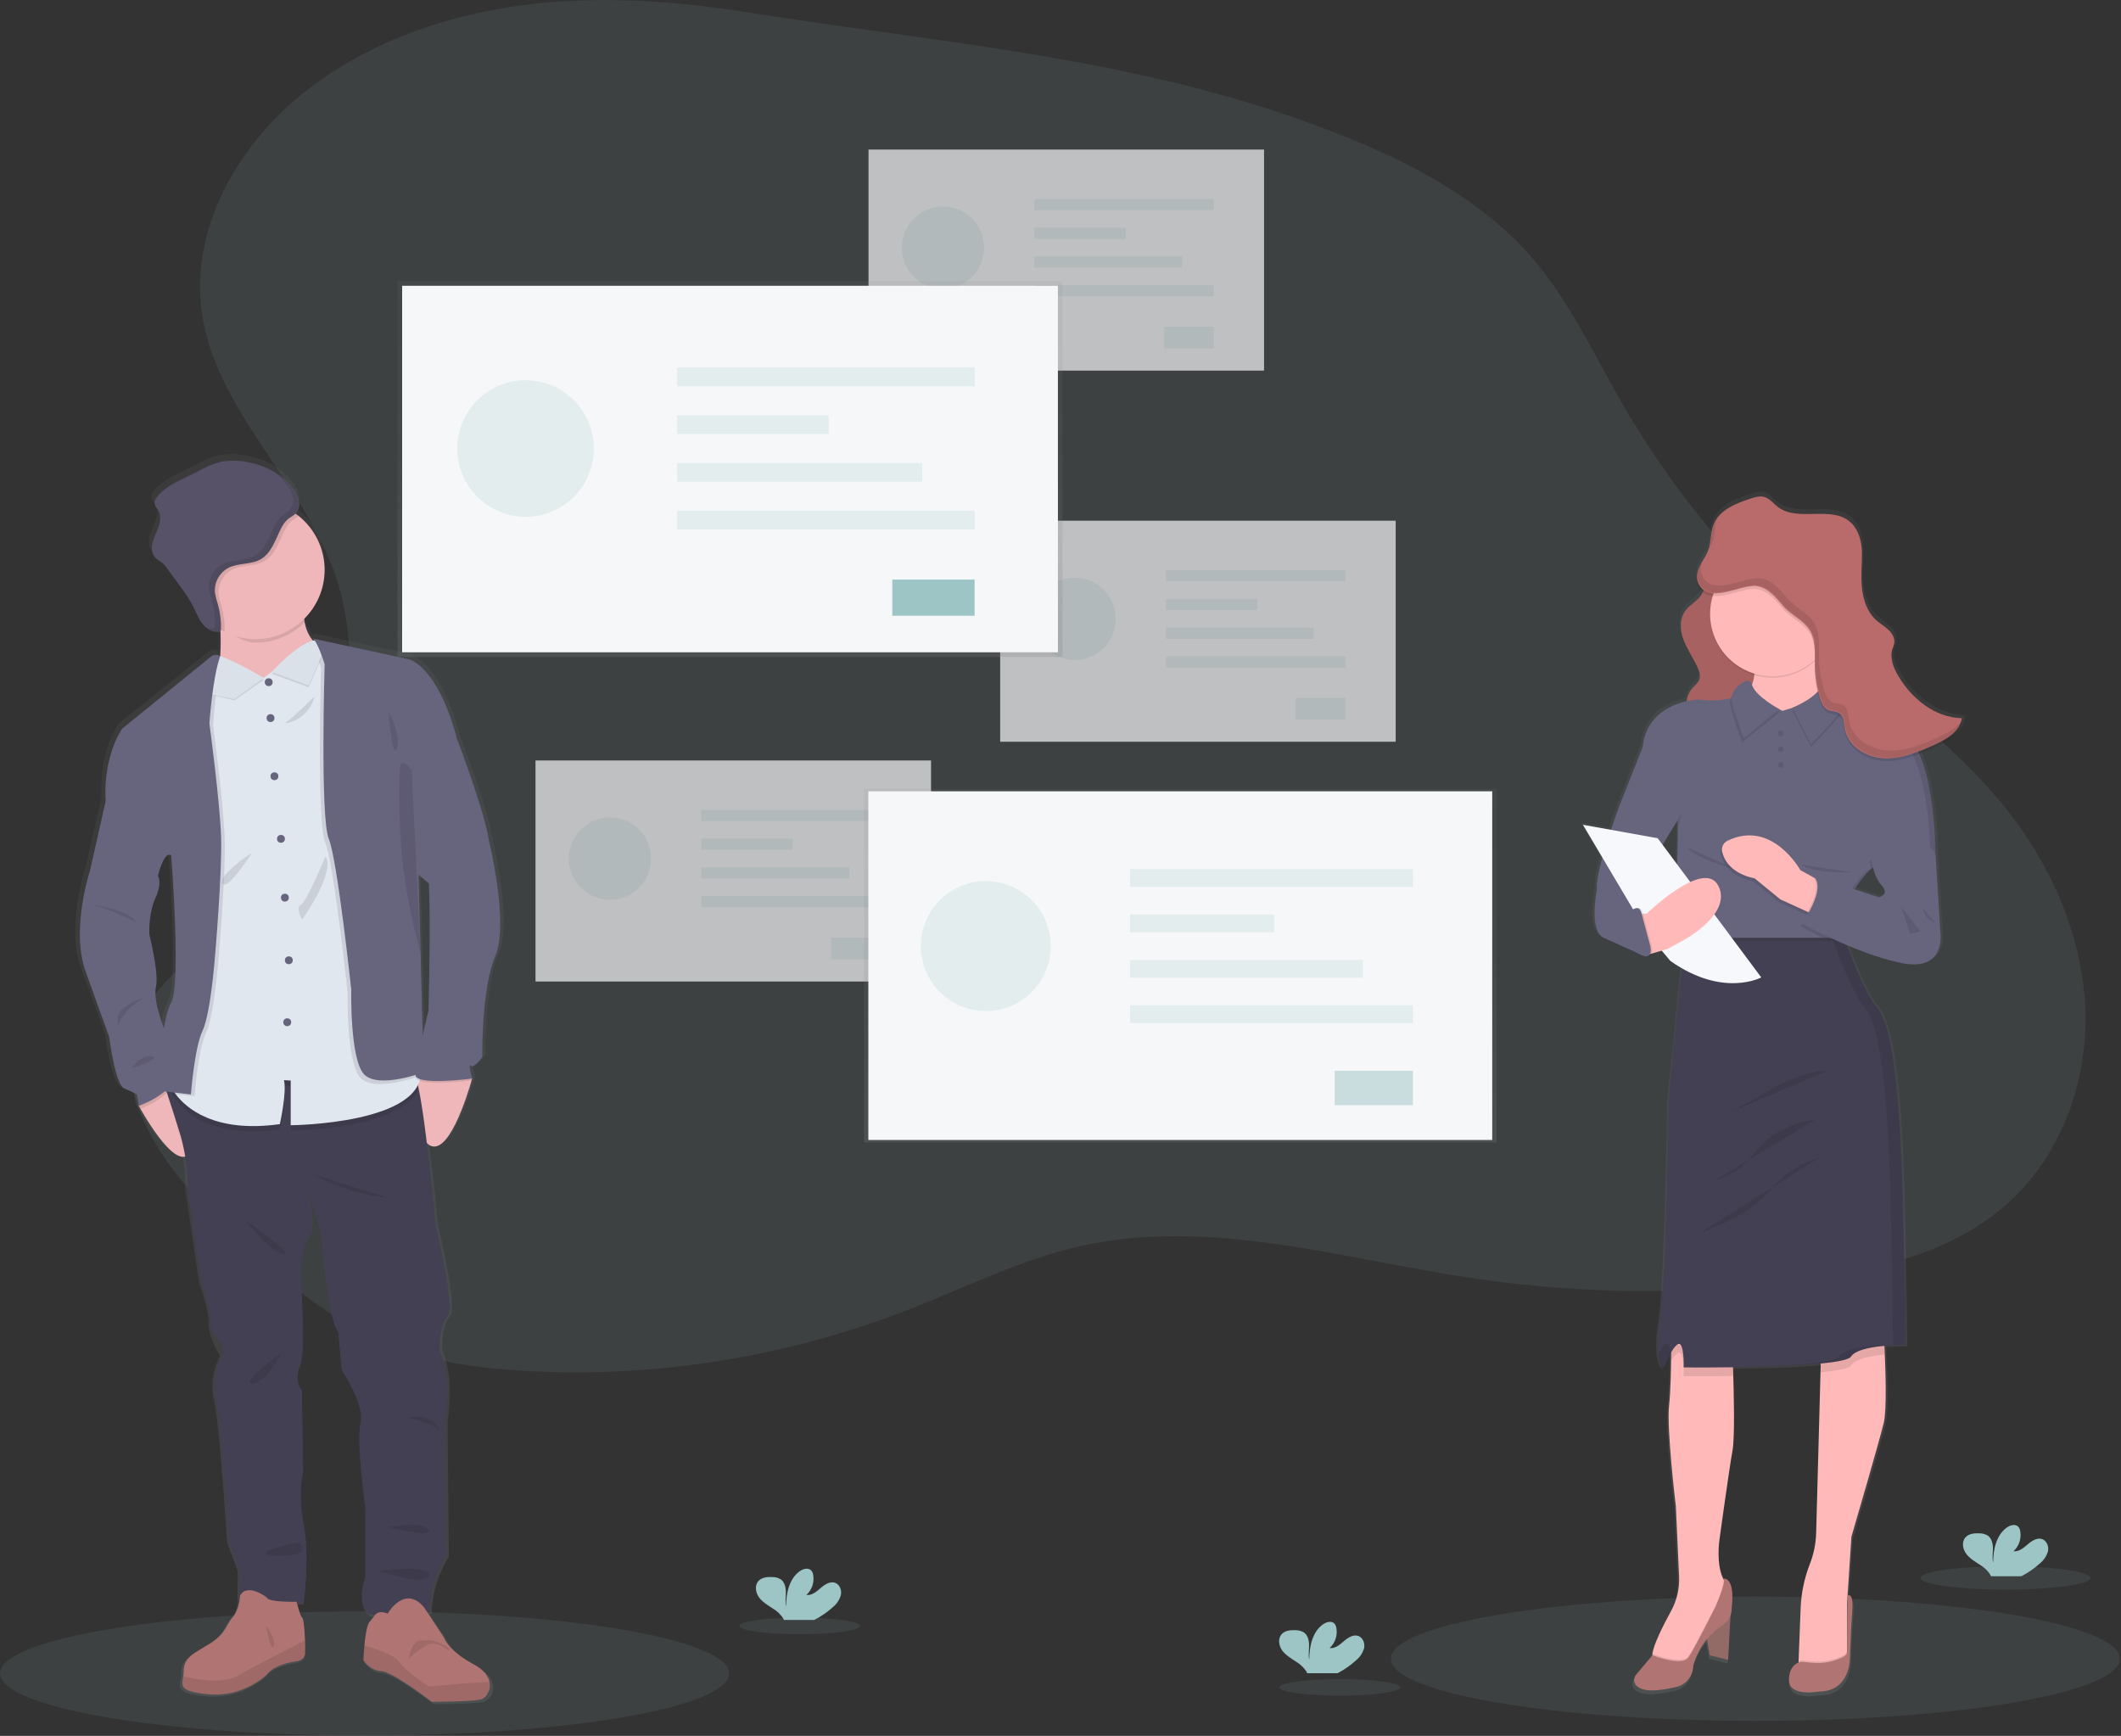 <?xml version="1.0" encoding="UTF-8" standalone="no"?>
<!DOCTYPE svg PUBLIC "-//W3C//DTD SVG 1.1//EN" "http://www.w3.org/Graphics/SVG/1.1/DTD/svg11.dtd">
<svg width="100%" height="100%" viewBox="0 0 1024 838" version="1.1" xmlns="http://www.w3.org/2000/svg" xmlns:xlink="http://www.w3.org/1999/xlink" xml:space="preserve" xmlns:serif="http://www.serif.com/" style="fill-rule:evenodd;clip-rule:evenodd;stroke-linejoin:round;stroke-miterlimit:1.414;">
    <rect x="0" y="0" width="1024" height="838" fill="#333333" stroke="none"/>
    <ellipse cx="176" cy="807.85" rx="176" ry="29.99" style="fill:rgb(157,197,197);fill-opacity:0.1;"/>
    <ellipse cx="847.47" cy="800.75" rx="176" ry="29.99" style="fill:rgb(157,197,197);fill-opacity:0.1;"/>
    <g transform="matrix(1,0,0,1,-88.27,-31.08)">
        <path d="M362.68,31.54C316.68,34 270.2,47.44 234.31,76.33C202.82,101.69 180.11,141.56 185.65,181.62C192.19,228.91 234.38,263.31 250.03,308.42C260.1,337.42 258.53,369.42 251.94,399.42C247.7,418.75 241.18,438.1 228.65,453.42C206.08,480.98 165.35,494.28 154.26,528.13C142.2,564.94 172.59,601.04 201.14,627.22C223.93,648.11 247.8,668.9 276.52,680.35C297.52,688.73 320.31,691.74 342.9,692.94C405.278,696.213 467.648,686.247 525.9,663.7C553.81,652.87 580.81,639.14 610.02,632.61C672.27,618.69 736.32,638.76 799.41,648.16C853.491,656.194 908.452,656.356 962.58,648.64C996.64,643.78 1031.83,635.01 1057.48,612.09C1083.48,588.82 1096.48,552.8 1095.04,517.9C1093.6,483 1078.88,449.4 1057.2,422C1029.2,386.61 990.58,361.43 956.98,331.27C922.767,300.543 893.663,264.566 870.76,224.69C857.56,201.69 846.33,177.28 829.23,157.03C802.56,125.47 763.88,106.7 725.23,92.2C636.07,58.8 543.59,52 450.63,37.24C421.58,32.61 392.11,30 362.68,31.54Z" style="fill:rgb(157,197,197);fill-opacity:0.1;fill-rule:nonzero;"/>
    </g>
    <g>
        <g opacity="0.7">
            <rect x="258.54" y="367.11" width="190.96" height="106.71" style="fill:rgb(246,247,249);"/>
            <circle cx="294.49" cy="414.48" r="19.88" style="fill:rgb(157,197,197);fill-opacity:0.2;"/>
            <rect x="338.61" y="390.92" width="86.62" height="5.45" style="fill:rgb(157,197,197);fill-opacity:0.2;"/>
            <rect x="338.61" y="404.81" width="44.13" height="5.45" style="fill:rgb(157,197,197);fill-opacity:0.2;"/>
            <rect x="338.61" y="418.7" width="71.37" height="5.45" style="fill:rgb(157,197,197);fill-opacity:0.2;"/>
            <rect x="338.61" y="432.59" width="86.62" height="5.45" style="fill:rgb(157,197,197);fill-opacity:0.2;"/>
            <rect x="401.27" y="452.64" width="23.97" height="10.53" style="fill:rgb(157,197,197);fill-opacity:0.2;"/>
            <rect x="419.31" y="72.2" width="190.96" height="106.71" style="fill:rgb(246,247,249);"/>
            <circle cx="455.27" cy="119.57" r="19.88" style="fill:rgb(157,197,197);fill-opacity:0.2;"/>
            <rect x="499.39" y="96.01" width="86.62" height="5.45" style="fill:rgb(157,197,197);fill-opacity:0.2;"/>
            <rect x="499.39" y="109.9" width="44.13" height="5.45" style="fill:rgb(157,197,197);fill-opacity:0.2;"/>
            <rect x="499.39" y="123.79" width="71.37" height="5.45" style="fill:rgb(157,197,197);fill-opacity:0.2;"/>
            <rect x="499.39" y="137.69" width="86.62" height="5.45" style="fill:rgb(157,197,197);fill-opacity:0.2;"/>
            <rect x="562.04" y="157.73" width="23.97" height="10.53" style="fill:rgb(157,197,197);fill-opacity:0.2;"/>
            <rect x="482.87" y="251.36" width="190.96" height="106.71" style="fill:rgb(246,247,249);"/>
            <circle cx="518.82" cy="298.74" r="19.88" style="fill:rgb(157,197,197);fill-opacity:0.2;"/>
            <rect x="562.95" y="275.18" width="86.62" height="5.45" style="fill:rgb(157,197,197);fill-opacity:0.2;"/>
            <rect x="562.95" y="289.07" width="44.13" height="5.45" style="fill:rgb(157,197,197);fill-opacity:0.2;"/>
            <rect x="562.95" y="302.96" width="71.37" height="5.45" style="fill:rgb(157,197,197);fill-opacity:0.2;"/>
            <rect x="562.95" y="316.85" width="86.62" height="5.45" style="fill:rgb(157,197,197);fill-opacity:0.2;"/>
            <rect x="625.6" y="336.9" width="23.97" height="10.53" style="fill:rgb(157,197,197);fill-opacity:0.2;"/>
        </g>
    </g>
    <rect x="191.88" y="135.71" width="321.11" height="181.44" style="fill:url(#_Linear1);"/>
    <rect x="194.15" y="137.96" width="316.6" height="176.93" style="fill:rgb(246,247,249);"/>
    <circle cx="253.75" cy="216.51" r="32.96" style="fill:rgb(157,197,197);fill-opacity:0.2;"/>
    <rect x="326.92" y="177.44" width="143.62" height="9.03" style="fill:rgb(157,197,197);fill-opacity:0.2;"/>
    <rect x="326.92" y="200.48" width="73.16" height="9.03" style="fill:rgb(157,197,197);fill-opacity:0.2;"/>
    <rect x="326.92" y="223.51" width="118.33" height="9.03" style="fill:rgb(157,197,197);fill-opacity:0.2;"/>
    <rect x="326.92" y="246.54" width="143.62" height="9.03" style="fill:rgb(157,197,197);fill-opacity:0.2;"/>
    <rect x="430.79" y="279.78" width="39.74" height="17.46" style="fill:rgb(157,197,197);"/>
    <rect x="417.12" y="380.82" width="305.42" height="170.67" style="fill:url(#_Linear2);"/>
    <rect x="419.23" y="381.99" width="301.2" height="168.32" style="fill:rgb(246,247,249);"/>
    <circle cx="475.94" cy="456.72" r="31.36" style="fill:rgb(157,197,197);fill-opacity:0.2;"/>
    <rect x="545.54" y="419.55" width="136.63" height="8.59" style="fill:rgb(157,197,197);fill-opacity:0.2;"/>
    <rect x="545.54" y="441.47" width="69.6" height="8.59" style="fill:rgb(157,197,197);fill-opacity:0.2;"/>
    <rect x="545.54" y="463.38" width="112.57" height="8.59" style="fill:rgb(157,197,197);fill-opacity:0.2;"/>
    <rect x="545.54" y="485.29" width="136.63" height="8.59" style="fill:rgb(157,197,197);fill-opacity:0.2;"/>
    <rect x="644.36" y="516.91" width="37.81" height="16.61" style="fill:rgb(157,197,197);fill-opacity:0.5;"/>
    <g transform="matrix(1,0,0,1,-88.27,-31.08)">
        <path d="M171.13,319L171.87,319.16C171.654,319.012 171.388,318.954 171.13,319Z" style="fill:url(#_Linear3);fill-rule:nonzero;"/>
    </g>
    <g transform="matrix(1,0,0,1,-88.27,-31.08)">
        <path d="M325.85,435.17C323.64,420.33 310.16,385.71 310.16,385.71C309.92,384.71 309.66,383.65 309.36,382.63C299.79,349.74 286.55,346.83 286.55,346.83L239.12,336.72C239.511,336.965 239.851,337.284 240.12,337.66L239.37,337.78C237.193,335.213 235.755,332.101 235.21,328.78C235.12,328.29 235.04,327.78 234.98,327.26C241.424,320.985 245.062,312.362 245.062,303.368C245.062,293.116 240.335,283.417 232.26,277.1C231.77,276.71 231.26,276.34 230.74,275.97C232.98,273.6 233.05,270.29 231.38,266.97C227.64,259.2 219.52,254.29 211.16,251.9C204.78,250.07 197.86,249.48 191.54,251.48C187.93,252.62 184.65,254.55 181.27,256.24C174.97,259.39 168.03,261.88 163.27,267.05C162.16,268.26 161.15,269.8 161.47,271.39C161.72,272.58 162.65,273.49 163.26,274.55C164.61,276.91 164.26,279.88 163.35,282.45C162.44,285.02 161.06,287.45 160.41,290.05C159.76,292.65 160.02,295.79 162,297.67C162.962,298.423 163.963,299.124 165,299.77C166.086,300.69 167.039,301.757 167.83,302.94L173.45,310.53C176.073,313.895 178.415,317.47 180.45,321.22C181.84,323.97 182.93,326.92 184.8,329.38C185.35,330.112 185.977,330.782 186.67,331.38C186.49,331.31 186.3,331.25 186.12,331.17C187.793,332.801 190.066,333.673 192.4,333.58L192.68,333.58C193.109,333.573 193.519,333.405 193.83,333.11L193.83,334.11C193.93,337.76 193.92,341.64 193.66,345.28L193.22,345.06C191.892,344.393 190.29,344.562 189.13,345.49L145.44,380.49C145.44,380.49 135.95,393.49 137.27,415.89L129.62,449.51C129.62,449.51 120.05,478.04 127.41,498.41C134.77,518.78 139.04,530.41 139.04,530.41C139.04,530.41 141.98,553.55 146.4,555.41C150.82,557.27 152.73,558.33 152.73,558.33L153.61,563.86C153.61,563.86 153.9,564.39 154.42,565.31C157.64,570.9 169.55,590.64 176.48,588.54C177.346,593.898 177.724,599.324 177.61,604.75L184.45,650.75C184.45,650.75 189.23,663.26 188.94,669.81C188.65,676.36 194.53,685.68 194.53,685.68C190.961,692.206 189.915,699.823 191.59,707.07C194.39,719.3 197.92,775.76 197.92,775.76L203.07,789.44L202.92,805.44C202.494,808.038 201.405,810.484 199.76,812.54C196.44,816.14 196.66,820.3 188.76,825.21C180.86,830.12 175.76,831.97 175.76,838.52C175.751,839.425 175.671,840.328 175.52,841.22C174.78,846.01 173.35,848.59 188.02,849.99C205.24,851.62 216.72,840.38 216.72,840.38C216.72,840.38 219.25,835.79 231.18,833.94C231.18,833.94 235.25,833.72 235.48,830.11C235.56,828.87 235.54,826.49 235.43,823.87C235.24,818.87 234.76,813.05 234.13,812.76C233.34,812.41 231.94,807.38 231.46,805.56L234.78,805.56C234.78,805.56 237.87,782.42 234.78,767.42C231.69,752.42 234.49,741.81 234.49,741.81L233.9,702.23C233.9,702.23 229.73,698 233,690.3C236.27,682.6 233,644.46 233,644.46C233,644.46 234.19,630.78 237.57,627.58C240.95,624.38 237.74,607.53 237.57,606.65L243.57,626.85C243.57,626.85 246.22,667.02 251.82,674.3L253.44,692.48C253.44,692.48 264.92,709.22 262.71,718.25C260.5,727.28 265.07,759.87 265.07,759.87L265.07,793.2C265.07,793.2 259.91,806.59 267.13,811.39L270.24,811.27C269.18,812.27 268.42,813.66 267.24,814.89C265.86,816.31 265.08,821.71 264.64,826.35C264.27,830.28 264.15,833.66 264.15,833.66C264.15,833.66 267.24,838.57 272.98,838.9C278.72,839.23 297.71,853.75 297.71,853.75C297.71,853.75 316.49,853.75 321.34,852.75L321.63,852.68C323.187,852.184 324.498,851.11 325.29,849.68C326.268,848.025 326.586,846.059 326.18,844.18C325.57,841.31 323.3,838.18 318.25,835.49C305.66,828.84 303.79,822.62 303.79,822.62L295.54,810.26L296.72,810.26C296.72,810.26 295.99,797.16 304.96,782.46L304.38,717.7C304.38,717.7 308.05,695.43 301.73,683.35C301.73,683.35 301.21,670.54 305.44,666.61C309.67,662.68 299.81,622.95 299.81,622.95C299.81,622.95 297.81,601.63 295.37,582.17C305.3,591.59 315.61,557.66 317.37,551.63L317.63,551.63C317.63,551.63 317.58,551.47 317.51,551.19C317.44,550.91 317.63,550.76 317.63,550.76C317.63,550.71 315.43,542.91 317.04,544.5C318.65,546.09 322.64,540.14 322.64,540.14C322.64,540.14 322.05,507.68 328.97,491.32C335.89,474.96 325.85,435.17 325.85,435.17ZM296.26,455.82L296.31,455.73C297.31,475.55 296.11,517.84 296.11,517.84C296.11,517.84 294.75,523.26 293.29,529.64L292.24,489.46L291.24,451.62L296.26,455.82ZM169.53,442.16C169.53,442.16 174.53,504.74 169.53,513.76C168.1,516.33 166.91,520.9 165.92,526.13C164.27,521.79 160.77,511.6 162.02,506.2C163.64,499.2 158.78,480.87 158.78,480.44C158.78,480.01 158.34,470.25 161.87,462.75C165.4,455.25 163.05,452.05 163.05,452.05C163.05,452.05 166,439.83 169.53,442.16Z" style="fill:url(#_Linear4);fill-rule:nonzero;"/>
    </g>
    <g transform="matrix(1,0,0,1,-88.27,-31.08)">
        <path d="M181.71,583.1C177.36,602.26 160.02,573.28 156.07,566.33L155.27,564.89L157.15,556.08L167.09,552.03C168.66,552.851 170.147,553.822 171.53,554.93C177,559.17 185.07,568.26 181.71,583.1Z" style="fill:rgb(239,183,185);fill-rule:nonzero;"/>
    </g>
    <g transform="matrix(1,0,0,1,-88.27,-31.08)">
        <path d="M316.21,551.74L316.1,552.17C316.1,552.3 316.01,552.45 315.96,552.64C314.26,558.64 304.15,592.3 294.39,582.95C283.71,572.69 288.9,549.13 288.9,549.13L289,549.13L311.47,546.83L315.92,551.41L316.21,551.74Z" style="fill:rgb(239,183,185);fill-rule:nonzero;"/>
    </g>
    <g transform="matrix(1,0,0,1,-88.27,-31.08)">
        <path d="M303.21,717.45L303.78,781.73C294.98,796.33 295.69,809.33 295.69,809.33L266.69,810.48C259.61,805.72 264.69,792.43 264.69,792.43L264.69,759.34C264.69,759.34 260.16,727 262.32,718C264.48,709 253.22,692.43 253.22,692.43L251.64,674.38C246.14,667.16 243.54,627.28 243.54,627.28L237.63,607.28C237.78,608.15 240.85,624.96 237.63,628.05C234.41,631.14 233.15,644.81 233.15,644.81C233.15,644.81 236.33,682.66 233.15,690.31C229.97,697.96 234.01,702.31 234.01,702.31L234.6,741.6C234.6,741.6 231.85,752.15 234.88,767.03C237.91,781.91 234.88,804.88 234.88,804.88L203.68,804.88L203.82,788.88L198.77,775.3C198.77,775.3 195.3,719.25 192.56,707.12C190.914,699.927 191.938,692.375 195.44,685.88C198.942,679.385 189.67,676.63 189.96,670.13C190.25,663.63 185.55,651.21 185.55,651.21L178.83,605.56C179.019,596.777 177.9,588.014 175.51,579.56C171.6,566.56 165.83,549.51 165.83,549.51L172.35,550.09L205.27,553.02C205.27,553.02 285.27,547.64 288.88,552.11C289.64,553.569 290.154,555.144 290.4,556.77C293.99,572.92 298.74,623.48 298.74,623.48C298.74,623.48 308.42,662.92 304.26,666.82C300.1,670.72 300.62,683.43 300.62,683.43C306.82,695.35 303.21,717.45 303.21,717.45Z" style="fill:rgb(68,64,83);fill-rule:nonzero;"/>
    </g>
    <g transform="matrix(1,0,0,1,-88.27,-31.08)">
        <path d="M235.56,829.22C235.33,832.8 231.33,833.02 231.33,833.02C219.63,834.86 217.15,839.42 217.15,839.42C217.15,839.42 205.88,850.57 189,849C174.61,847.62 176,845 176.74,840.3C176.887,839.414 176.964,838.518 176.97,837.62C176.97,831.12 181.97,829.27 189.76,824.4C197.55,819.53 197.34,815.4 200.59,811.83C203.84,808.26 204.17,801.33 204.17,801.33C207.85,794.93 217.17,802.33 217.17,802.33C217.6,804.6 231.47,804.33 231.47,804.33C231.47,804.33 233.31,811.7 234.25,812.13C234.87,812.42 235.34,818.2 235.53,823.13C235.62,825.63 235.63,828 235.56,829.22Z" style="fill:rgb(176,116,115);fill-rule:nonzero;"/>
    </g>
    <g transform="matrix(1,0,0,1,-88.27,-31.08)">
        <path d="M235.56,829.22C235.33,832.8 231.33,833.02 231.33,833.02C219.63,834.86 217.15,839.42 217.15,839.42C217.15,839.42 205.88,850.57 189,849C174.61,847.62 176,845 176.74,840.3C183.17,841.9 195.47,844.12 202.65,840.22C212.65,834.8 219.78,831.01 219.78,831.01L235.51,823C235.62,825.63 235.63,828 235.56,829.22Z" style="fill-opacity:0.1;fill-rule:nonzero;"/>
    </g>
    <g transform="matrix(1,0,0,1,-88.27,-31.08)">
        <path d="M323.74,848.51C322.972,849.937 321.682,851.012 320.14,851.51C320.049,851.543 319.955,851.566 319.86,851.58C315.09,852.58 296.67,852.58 296.67,852.58C296.67,852.58 278,838.12 272.4,837.79C266.8,837.46 263.73,832.59 263.73,832.59C263.73,832.59 263.84,829.23 264.2,825.33C264.64,820.72 265.41,815.33 266.76,813.95C269.26,811.35 269.76,807.78 275.43,810.05C275.43,810.05 283.43,795.94 292.87,806.84L302.63,821.65C302.63,821.65 304.47,827.82 316.83,834.43C321.78,837.08 324.01,840.2 324.6,843.05C325.006,844.913 324.699,846.862 323.74,848.51Z" style="fill:rgb(176,116,115);fill-rule:nonzero;"/>
    </g>
    <g transform="matrix(1,0,0,1,-88.27,-31.08)">
        <path d="M323.74,848.51C322.64,849.44 321.41,850.44 320.14,851.51C320.049,851.543 319.955,851.566 319.86,851.58C315.09,852.58 296.67,852.58 296.67,852.58C296.67,852.58 278,838.12 272.4,837.79C266.8,837.46 263.73,832.59 263.73,832.59C263.73,832.59 263.84,829.23 264.2,825.33C269.93,827.05 278.63,830.08 280.96,833.33C284.53,838.33 295.38,845.24 295.38,845.24C295.38,845.24 315.61,843.3 324.6,843.03C325.011,844.899 324.704,846.856 323.74,848.51Z" style="fill-opacity:0.1;fill-rule:nonzero;"/>
    </g>
    <g transform="matrix(1,0,0,1,-88.27,-31.08)">
        <path d="M245,344.36L218.34,372.53C218.34,372.53 186.05,370.15 191.69,360.61C194.56,355.76 195.01,345.61 194.76,336.75C194.52,328.22 193.64,320.96 193.64,320.96C193.64,320.96 238.93,298.42 235.46,319.44C234.724,323.402 234.68,327.463 235.33,331.44C237.3,342.06 245,344.36 245,344.36Z" style="fill:rgb(239,183,185);fill-rule:nonzero;"/>
    </g>
    <g transform="matrix(1,0,0,1,-88.27,-31.08)">
        <path d="M235.45,319.44C234.714,323.402 234.67,327.463 235.32,331.44C229.066,337.776 220.522,341.341 211.62,341.33C205.46,341.33 198.87,336.33 193.92,333.38C193.68,324.85 193.63,320.96 193.63,320.96C193.63,320.96 238.92,298.42 235.45,319.44Z" style="fill-opacity:0.1;fill-rule:nonzero;"/>
    </g>
    <g transform="matrix(1,0,0,1,-88.27,-31.08)">
        <path d="M245,306.22C245,306.224 245,306.227 245,306.231C245,324.543 229.932,339.611 211.62,339.611C193.308,339.611 178.24,324.543 178.24,306.231C178.24,287.919 193.308,272.851 211.62,272.851C219.184,272.851 226.528,275.422 232.44,280.14C240.369,286.467 244.997,296.076 245,306.22Z" style="fill:rgb(239,183,185);fill-rule:nonzero;"/>
    </g>
    <g transform="matrix(1,0,0,1,-88.27,-31.08)">
        <path d="M290.39,556.69C282.08,576.47 228.62,576.88 228.62,576.88L228.62,555.32L225.38,555.11C226.78,561.28 223.38,576.34 223.38,576.34C181.13,582.34 170.84,558.25 170.84,558.25L172.3,550.01L205.22,552.94C205.22,552.94 285.22,547.56 288.83,552.03C289.604,553.486 290.131,555.061 290.39,556.69Z" style="fill-opacity:0.1;fill-rule:nonzero;"/>
    </g>
    <g transform="matrix(1,0,0,1,-88.27,-31.08)">
        <path d="M228.62,574.28L228.62,552.71L225.38,552.51C226.78,558.68 223.38,573.74 223.38,573.74C191.59,578.22 177.88,565.74 173.05,559.24C172.186,558.123 171.445,556.916 170.84,555.64L183.73,483.05L186.73,376.22L191.38,357.48L192.46,348.48L192.46,348.38L192.57,348.43L195.85,349.84L215.53,358.34L238,341.47L238.33,341.22L239.44,340.38L241.29,341.87L245.88,345.55L260.62,440.69C260.62,440.69 286.18,513.95 290.92,543.52C291.11,544.7 291.27,545.8 291.39,546.83C294.5,573.78 228.62,574.28 228.62,574.28Z" style="fill:rgb(225,231,239);fill-rule:nonzero;"/>
    </g>
    <circle cx="129.73" cy="329.32" r="1.9" style="fill:rgb(103,100,126);"/>
    <circle cx="130.61" cy="346.65" r="1.9" style="fill:rgb(103,100,126);"/>
    <circle cx="132.5" cy="374.72" r="1.9" style="fill:rgb(103,100,126);"/>
    <circle cx="135.65" cy="404.94" r="1.9" style="fill:rgb(103,100,126);"/>
    <circle cx="137.54" cy="433.33" r="1.9" style="fill:rgb(103,100,126);"/>
    <circle cx="139.44" cy="463.56" r="1.9" style="fill:rgb(103,100,126);"/>
    <circle cx="138.68" cy="493.47" r="1.9" style="fill:rgb(103,100,126);"/>
    <g transform="matrix(1,0,0,1,-88.27,-31.08)">
        <path d="M193.8,493.61C193.8,493.61 191.68,521.41 187.8,529.49C183.92,537.57 182.16,560.26 182.16,560.26L173.16,559.26C172.296,558.143 171.555,556.936 170.95,555.66L183.84,483.07L186.84,376.24L191.49,357.5L192.57,348.5C192.605,348.473 192.646,348.456 192.69,348.45C193.712,347.967 194.903,347.986 195.91,348.5L196.35,348.72C196.22,349.09 196.09,349.47 195.97,349.86C192.45,360.91 191.13,381.29 191.13,381.29C191.13,381.29 196.19,418.56 196.76,435.9C197.33,453.24 193.8,493.61 193.8,493.61Z" style="fill-opacity:0.1;fill-rule:nonzero;"/>
    </g>
    <g transform="matrix(1,0,0,1,-88.27,-31.08)">
        <path d="M171.53,554.93C171.431,555.16 171.317,555.384 171.19,555.6C167.68,561.53 158.78,565.3 156.07,566.33L155.27,564.89L157.15,556.08L167.09,552.03C168.66,552.851 170.147,553.822 171.53,554.93Z" style="fill-opacity:0.1;fill-rule:nonzero;"/>
    </g>
    <g transform="matrix(1,0,0,1,-88.27,-31.08)">
        <path d="M147.47,413.06L139.24,418L131.72,451.37C131.72,451.37 122.33,479.69 129.56,499.91C136.79,520.13 141,531.66 141,531.66C141,531.66 143.89,554.66 148.22,556.51C152.55,558.36 154.44,559.4 154.44,559.4L155.3,564.89C155.3,564.89 167.06,560.89 171.22,553.89C175.38,546.89 168.16,529.38 168.16,529.38C168.16,529.38 161.95,514.5 163.54,507.57C165.13,500.64 160.36,482.43 160.36,482C160.36,481.57 159.93,471.88 163.36,464.44C166.79,457 164.52,453.83 164.52,453.83L162.35,432.59L147.47,413.06Z" style="fill:rgb(103,100,126);fill-rule:nonzero;"/>
    </g>
    <g transform="matrix(1,0,0,1,-88.27,-31.08)">
        <path d="M291.07,550.44C291.07,550.44 269.26,558.68 262.32,551.44C255.38,544.2 256.11,510.44 256.11,510.44C256.11,510.44 249.47,448.03 245.27,437.78C241.07,427.53 243.27,353.55 243.27,353.55C243.27,353.55 240.43,344 238,341.47C237.847,341.304 237.672,341.159 237.48,341.04L238.33,341.22L241.33,341.87L245.92,345.55L260.66,440.69C260.66,440.69 286.22,513.95 290.96,543.52L291.07,550.44Z" style="fill-opacity:0.1;fill-rule:nonzero;"/>
    </g>
    <g transform="matrix(1,0,0,1,-88.27,-31.08)">
        <path d="M316.21,552.61L315.96,552.61C313.22,552.96 288.96,555.89 288.87,550.85C288.87,550.265 288.904,549.681 288.97,549.1L311.44,546.8L315.89,551.38C315.97,551.68 316.04,551.94 316.1,552.14L316.21,552.61Z" style="fill-opacity:0.1;fill-rule:nonzero;"/>
    </g>
    <g transform="matrix(1,0,0,1,-88.27,-31.08)">
        <path d="M293,379.63L308.95,387.94C308.95,387.94 322.18,422.3 324.35,437.04C324.35,437.04 334.17,476.51 327.35,492.74C320.53,508.97 321.14,541.2 321.14,541.2C321.14,541.2 317.24,547.12 315.65,545.53C314.06,543.94 316.23,551.74 316.23,551.74C316.23,551.74 289,555.36 288.87,550C288.74,544.64 295.12,519.08 295.12,519.08C295.12,519.08 296.85,458.26 294.39,448.73C291.93,439.2 293,379.63 293,379.63Z" style="fill:rgb(103,100,126);fill-rule:nonzero;"/>
    </g>
    <g transform="matrix(1,0,0,1,-88.27,-31.08)">
        <path d="M245.42,444.41C245.42,444.41 236.42,466.36 233.57,467.81C230.72,469.26 234.15,475.03 234.15,475.03C234.15,475.03 250.48,452.21 245.42,444.41Z" style="fill-opacity:0.1;fill-rule:nonzero;"/>
    </g>
    <g transform="matrix(1,0,0,1,-88.27,-31.08)">
        <path d="M240.08,367.4C240.18,366.98 229.38,377.99 226.5,379.63C223.62,381.27 237,379.54 240.08,367.4Z" style="fill-opacity:0.1;fill-rule:nonzero;"/>
    </g>
    <g transform="matrix(1,0,0,1,-88.27,-31.08)">
        <path d="M210,442.67C210,442.67 193.53,453.33 195.69,457.53C197.85,461.73 210,442.67 210,442.67Z" style="fill-opacity:0.1;fill-rule:nonzero;"/>
    </g>
    <g transform="matrix(1,0,0,1,-88.27,-31.08)">
        <path d="M239.93,598.12C239.93,598.12 253.93,607.12 275.76,609.39L239.93,598.12Z" style="fill-opacity:0.1;fill-rule:nonzero;"/>
    </g>
    <g transform="matrix(1,0,0,1,-88.27,-31.08)">
        <path d="M206.27,619.79C206.27,619.79 219.27,636.11 225.2,636.55C231.13,636.99 206.27,619.79 206.27,619.79Z" style="fill-opacity:0.1;fill-rule:nonzero;"/>
    </g>
    <g transform="matrix(1,0,0,1,-88.27,-31.08)">
        <path d="M224.47,683.79C223.89,684.08 217.1,698.52 210.17,698.96C203.24,699.4 224.47,683.79 224.47,683.79Z" style="fill-opacity:0.1;fill-rule:nonzero;"/>
    </g>
    <g transform="matrix(1,0,0,1,-88.27,-31.08)">
        <path d="M284.72,715.42C284.72,715.42 297.6,712.54 300.46,721.78C300.46,721.78 299.6,718.89 284.72,715.42Z" style="fill-opacity:0.1;fill-rule:nonzero;"/>
    </g>
    <g transform="matrix(1,0,0,1,-88.27,-31.08)">
        <path d="M276.05,768.3C276.05,768.3 291.65,765.12 294.97,769.46C298.29,773.8 276.05,768.3 276.05,768.3Z" style="fill-opacity:0.1;fill-rule:nonzero;"/>
    </g>
    <g transform="matrix(1,0,0,1,-88.27,-31.08)">
        <path d="M231.89,775.67C231.89,775.81 216,778.85 216.63,780.87C217.26,782.89 233.57,782.6 234.15,779.42C234.225,779.154 234.263,778.88 234.263,778.604C234.263,777.194 233.269,775.965 231.89,775.67Z" style="fill-opacity:0.1;fill-rule:nonzero;"/>
    </g>
    <g transform="matrix(1,0,0,1,-88.27,-31.08)">
        <path d="M270.85,789.39C270.85,789.39 296.95,786.21 295.31,791.7C293.67,797.19 270.85,789.39 270.85,789.39Z" style="fill-opacity:0.1;fill-rule:nonzero;"/>
    </g>
    <g transform="matrix(1,0,0,1,-88.27,-31.08)">
        <path d="M134.18,467.81C134.33,468.24 151.37,470.55 153.68,476.04C153.68,476.04 136.93,468.24 134.33,468.24" style="fill-opacity:0.1;fill-rule:nonzero;"/>
    </g>
    <g transform="matrix(1,0,0,1,-88.27,-31.08)">
        <path d="M158.16,512.45C158.16,512.45 144,516.93 145,523.72C146,530.51 143.57,520.55 158.16,512.45Z" style="fill-opacity:0.1;fill-rule:nonzero;"/>
    </g>
    <g transform="matrix(1,0,0,1,-88.27,-31.08)">
        <path d="M151.56,546.83C151.56,546.83 156.72,539.75 161.63,541.05C166.54,542.35 151.56,546.83 151.56,546.83Z" style="fill-opacity:0.1;fill-rule:nonzero;"/>
    </g>
    <g transform="matrix(1,0,0,1,-88.27,-31.08)">
        <path d="M232.43,280.14C231.931,280.621 231.373,281.038 230.77,281.38C226.66,283.76 225.56,287.38 223.59,291.65C221.79,295.52 219.8,299.65 216.15,301.81C211.45,304.64 205.25,303.6 200.36,306.08C195.936,308.398 193.343,313.189 193.82,318.16C194.138,320.038 194.606,321.887 195.22,323.69C196.323,327.591 196.826,331.638 196.71,335.69C196.725,335.813 196.725,335.937 196.71,336.06C185.405,330.42 178.233,318.825 178.233,306.191C178.233,287.88 193.301,272.811 211.613,272.811C219.193,272.811 226.552,275.393 232.47,280.13L232.43,280.14Z" style="fill-opacity:0.1;fill-rule:nonzero;"/>
    </g>
    <g transform="matrix(1,0,0,1,-88.27,-31.08)">
        <path d="M231.56,270.1C227.89,262.39 219.92,257.52 211.72,255.1C205.46,253.29 198.67,252.7 192.46,254.69C188.92,255.82 185.69,257.69 182.38,259.41C176.19,262.54 169.38,265.01 164.73,270.15C163.65,271.34 162.65,272.88 162.97,274.46C163.21,275.64 164.13,276.54 164.72,277.59C166.05,279.93 165.72,282.88 164.81,285.43C163.9,287.98 162.57,290.36 161.93,292.98C161.29,295.6 161.54,298.67 163.48,300.54C164.417,301.283 165.392,301.977 166.4,302.62C167.46,303.542 168.391,304.601 169.17,305.77L174.68,313.3C177.271,316.642 179.579,320.194 181.58,323.92C182.96,326.65 184.02,329.57 185.85,332.01C187.68,334.45 190.55,336.41 193.59,336.14C194.066,336.156 194.522,335.939 194.81,335.56C194.93,335.322 194.985,335.056 194.97,334.79C195.094,330.737 194.592,326.689 193.48,322.79C192.866,320.987 192.398,319.138 192.08,317.26C191.606,312.289 194.198,307.5 198.62,305.18C203.52,302.71 209.72,303.75 214.42,300.92C218.07,298.71 220.06,294.62 221.86,290.75C223.86,286.52 224.93,282.86 229.04,280.48C233.15,278.1 233.59,274.15 231.56,270.1Z" style="fill:rgb(88,82,104);fill-rule:nonzero;"/>
    </g>
    <g transform="matrix(1,0,0,1,-88.27,-31.08)">
        <path d="M216.61,815.58C216.61,815.58 221.69,822.08 220.39,825.76C219.09,829.44 216.61,815.58 216.61,815.58Z" style="fill-opacity:0.1;fill-rule:nonzero;"/>
    </g>
    <g transform="matrix(1,0,0,1,-88.27,-31.08)">
        <path d="M285.68,831.83C285.68,831.83 286.81,823.11 291.36,823.03C295.91,822.95 296.13,822.56 299.6,823.89C303.07,825.22 306.32,827.3 305.29,827.62C304.26,827.94 299.29,822.62 294.29,825.33C291.113,827.057 288.212,829.248 285.68,831.83Z" style="fill-opacity:0.1;fill-rule:nonzero;"/>
    </g>
    <g transform="matrix(1,0,0,1,-88.27,-31.08)">
        <path d="M201.38,369.23L215.62,359.23C215.62,359.23 194.71,346.87 192.22,348.61C189.73,350.35 188.02,365.95 188.02,365.95L201.38,369.23Z" style="fill-opacity:0.1;fill-rule:nonzero;"/>
    </g>
    <g transform="matrix(1,0,0,1,-88.27,-31.08)">
        <path d="M201.32,368.58L215.62,358.34C215.62,358.34 194.71,345.99 192.22,347.72C189.73,349.45 188.02,365.93 188.02,365.93L201.32,368.58Z" style="fill:rgb(225,231,239);fill-rule:nonzero;"/>
    </g>
    <g transform="matrix(1,0,0,1,-88.27,-31.08)">
        <path d="M201.32,368.58L215.62,358.34C215.62,358.34 194.71,345.99 192.22,347.72C189.73,349.45 188.02,365.93 188.02,365.93L201.32,368.58Z" style="fill-opacity:0.03;fill-rule:nonzero;"/>
    </g>
    <g transform="matrix(1,0,0,1,-88.27,-31.08)">
        <path d="M194.58,347.84L194.15,347.62C192.853,346.958 191.281,347.123 190.15,348.04L147.27,382.83C147.27,382.83 137.95,395.72 139.27,417.97L164.55,453.8C164.55,453.8 167.44,441.66 170.91,443.97C170.91,443.97 175.82,506.09 170.91,515.05C166,524.01 163.83,557.52 163.83,557.52L180.44,559.4C180.44,559.4 182.17,536.72 186.07,528.63C189.97,520.54 192.07,492.74 192.07,492.74C192.07,492.74 195.58,452.35 195,435C194.42,417.65 189.37,380.4 189.37,380.4C189.37,380.4 190.78,358.56 194.58,347.84Z" style="fill:rgb(103,100,126);fill-rule:nonzero;"/>
    </g>
    <g transform="matrix(1,0,0,1,-88.27,-31.08)">
        <path d="M237.29,362.89L219.48,356.29C219.48,356.29 242.17,331.45 244.99,345.23L237.29,362.89Z" style="fill-opacity:0.1;fill-rule:nonzero;"/>
    </g>
    <g transform="matrix(1,0,0,1,-88.27,-31.08)">
        <path d="M237.29,362L219.48,355.41C219.48,355.41 242.17,330.56 244.99,344.34L237.29,362Z" style="fill:rgb(225,231,239);fill-rule:nonzero;"/>
    </g>
    <g transform="matrix(1,0,0,1,-88.27,-31.08)">
        <path d="M237.29,362L219.48,355.41C219.48,355.41 242.17,330.56 244.99,344.34L237.29,362Z" style="fill-opacity:0.03;fill-rule:nonzero;"/>
    </g>
    <g transform="matrix(1,0,0,1,-88.27,-31.08)">
        <path d="M236.72,340.89C236.973,340.844 237.235,340.898 237.45,341.04L236.72,340.89Z" style="fill-opacity:0.1;fill-rule:nonzero;"/>
    </g>
    <g transform="matrix(1,0,0,1,-88.27,-31.08)">
        <path d="M238.45,339.15L285.73,349.35C285.73,349.35 298.73,352.24 308.12,384.88C317.51,417.52 295.26,457.53 295.26,457.53L290.35,453.36L292.81,548.71C292.81,548.71 270.99,556.94 264.06,549.71C257.13,542.48 257.84,508.71 257.84,508.71C257.84,508.71 251.2,446.28 247,436C242.8,425.72 245,351.77 245,351.77C245,351.77 241.09,338.58 238.45,339.15Z" style="fill:rgb(103,100,126);fill-rule:nonzero;"/>
    </g>
    <g transform="matrix(1,0,0,1,-88.27,-31.08)">
        <path d="M281.68,399.91C281.01,400.53 280.24,429.38 283.13,451.34C284.903,464.713 287.641,477.941 291.32,490.92L287.03,402.92C287.03,402.92 283.7,398 281.68,399.91Z" style="fill-opacity:0.1;fill-rule:nonzero;"/>
    </g>
    <g transform="matrix(1,0,0,1,-88.27,-31.08)">
        <path d="M275.9,375.06C277.06,375.78 282.12,387.77 279.8,392.69C277.48,397.61 275.9,375.06 275.9,375.06Z" style="fill-opacity:0.1;fill-rule:nonzero;"/>
    </g>
    <g transform="matrix(1,0,0,1,-88.27,-31.08)">
        <path d="M231.28,270.1C228.965,265.529 225.349,261.743 220.89,259.22C224.201,261.581 226.877,264.725 228.68,268.37C230.68,272.42 230.12,276.48 226.15,278.78C222.18,281.08 220.94,284.78 218.98,289.05C217.18,292.92 215.18,297.05 211.53,299.21C206.83,302.05 200.64,301.01 195.74,303.47C191.317,305.794 188.724,310.586 189.2,315.56C189.513,317.439 189.981,319.289 190.6,321.09C191.71,324.99 192.209,329.038 192.08,333.09C192.097,333.355 192.046,333.621 191.93,333.86C191.642,334.239 191.186,334.456 190.71,334.44C189.486,334.536 188.258,334.308 187.15,333.78C188.783,335.395 191.015,336.261 193.31,336.17C193.786,336.186 194.242,335.969 194.53,335.59C194.645,335.35 194.7,335.086 194.69,334.82C194.809,330.767 194.307,326.72 193.2,322.82C192.581,321.019 192.113,319.169 191.8,317.29C191.326,312.319 193.918,307.53 198.34,305.21C203.24,302.74 209.43,303.78 214.13,300.95C217.78,298.74 219.78,294.65 221.58,290.78C223.58,286.55 224.64,282.89 228.75,280.51C232.86,278.13 233.3,274.15 231.28,270.1Z" style="fill-opacity:0.1;fill-rule:nonzero;"/>
    </g>
    <ellipse cx="968.23" cy="761.73" rx="41" ry="5.63" style="fill:rgb(157,197,197);fill-opacity:0.1;"/>
    <ellipse cx="646.82" cy="814.56" rx="29.14" ry="4" style="fill:rgb(157,197,197);fill-opacity:0.1;"/>
    <ellipse cx="386.08" cy="784.91" rx="29.14" ry="4" style="fill:rgb(157,197,197);fill-opacity:0.1;"/>
    <g transform="matrix(1,0,0,1,-88.27,-31.08)">
        <path d="M490.4,806.89C492.236,805.395 493.572,803.374 494.23,801.1C494.73,798.81 493.75,796.05 491.55,795.21C489.09,794.27 486.46,795.98 484.47,797.7C482.48,799.42 480.19,801.39 477.59,801.02C480.312,798.547 481.544,794.818 480.83,791.21C480.712,790.476 480.401,789.785 479.93,789.21C478.56,787.75 476.08,788.38 474.45,789.53C469.25,793.18 467.8,800.25 467.77,806.6C467.25,804.31 467.69,801.92 467.67,799.6C467.65,797.28 467.02,794.6 465.03,793.38C463.807,792.703 462.428,792.358 461.03,792.38C458.7,792.29 456.09,792.53 454.5,794.24C452.5,796.36 453.03,799.92 454.75,802.24C456.47,804.56 459.1,806.05 461.52,807.66C463.456,808.814 465.107,810.39 466.35,812.27C466.5,812.533 466.621,812.811 466.71,813.1L481.37,813.1C484.643,811.441 487.68,809.352 490.4,806.89Z" style="fill:rgb(157,197,197);fill-rule:nonzero;"/>
    </g>
    <g transform="matrix(1,0,0,1,-88.27,-31.08)">
        <path d="M1073.13,785.79C1074.98,784.297 1076.33,782.278 1077,780C1077.5,777.71 1076.52,775 1074.32,774.11C1071.86,773.17 1069.23,774.88 1067.24,776.6C1065.25,778.32 1062.96,780.29 1060.35,779.92C1063.08,777.453 1064.31,773.718 1063.59,770.11C1063.48,769.373 1063.17,768.68 1062.69,768.11C1061.33,766.65 1058.85,767.28 1057.22,768.43C1052.02,772.08 1050.57,779.15 1050.54,785.5C1050.01,783.21 1050.46,780.82 1050.44,778.5C1050.42,776.18 1049.78,773.5 1047.8,772.28C1046.58,771.603 1045.2,771.258 1043.8,771.28C1041.46,771.19 1038.86,771.43 1037.26,773.14C1035.26,775.26 1035.79,778.82 1037.52,781.14C1039.25,783.46 1041.87,784.95 1044.29,786.56C1046.23,787.714 1047.88,789.29 1049.12,791.17C1049.27,791.435 1049.39,791.713 1049.48,792L1064.13,792C1067.39,790.341 1070.42,788.252 1073.13,785.79Z" style="fill:rgb(157,197,197);fill-rule:nonzero;"/>
    </g>
    <g transform="matrix(1,0,0,1,-88.27,-31.08)">
        <path d="M743,832.54C744.835,831.042 746.174,829.023 746.84,826.75C747.33,824.45 746.35,821.75 744.16,820.86C741.7,819.92 739.07,821.62 737.08,823.35C735.09,825.08 732.8,827.03 730.19,826.67C732.917,824.2 734.15,820.468 733.43,816.86C733.317,816.124 733.006,815.433 732.53,814.86C731.16,813.4 728.69,814.03 727.05,815.18C721.85,818.84 720.4,825.9 720.37,832.26C719.85,829.97 720.29,827.58 720.28,825.26C720.27,822.94 719.62,820.26 717.64,819.04C716.416,818.366 715.037,818.021 713.64,818.04C711.3,817.96 708.7,818.19 707.1,819.9C705.1,822.03 705.63,825.59 707.36,827.9C709.09,830.21 711.71,831.7 714.12,833.32C716.082,834.488 717.751,836.089 719,838C719.144,838.262 719.264,838.537 719.36,838.82L734,838.82C737.27,837.142 740.297,835.03 743,832.54Z" style="fill:rgb(157,197,197);fill-rule:nonzero;"/>
    </g>
    <g transform="matrix(1,0,0,1,-88.27,-31.08)">
        <path d="M1036.86,376.24C1023.74,375.98 1012.16,366.68 1005.6,355.4C1003.88,352.706 1002.8,349.655 1002.44,346.48C1002.49,345.756 1002.61,345.039 1002.8,344.34C1003.22,343.282 1003.56,342.192 1003.8,341.08C1003.86,340.635 1003.86,340.185 1003.8,339.74C1003.75,339.295 1003.8,339.74 1003.8,339.68C1004.12,337.26 1002.7,334.93 1000.92,333.26C999.14,331.59 996.97,330.38 995.14,328.77C989.5,323.82 987.79,315.88 987.68,308.32C987.68,308.19 987.68,308.06 987.68,307.92C987.74,304.69 988,301.44 987.97,298.2C988.015,296.36 987.935,294.519 987.73,292.69C987.19,288.11 985.45,283.45 981.85,280.53C972.46,272.92 956.67,280.84 946.96,273.64C944.59,271.89 942.68,269.28 939.82,268.64C937.65,268.12 935.4,268.82 933.29,269.52C926.13,271.88 918.15,274.99 915.35,281.95C913.75,285.95 914.2,290.44 912.73,294.46C911.73,297.15 909.96,299.46 908.64,302.02C907.552,303.939 907.022,306.125 907.11,308.33C906.999,309.471 907.16,310.623 907.58,311.69C908.074,312.965 908.871,314.1 909.9,315C909.524,315.793 909.054,316.539 908.5,317.22C906.67,319.46 903.86,321.06 901.96,323.22C898.44,327.3 898.57,332.85 900.31,337.65C902.05,342.45 905.17,346.82 907.31,351.49C908.24,353.49 908.99,355.79 908.02,357.81C907.35,359.21 905.95,360.27 904.86,361.48C903.264,363.271 902.264,365.515 902,367.9C880.57,372.79 880.56,390 880.56,390L869,419.14C869,419.14 867.15,424.04 865,430.51L851.3,428.06L860.76,444C858.95,450.49 857.68,456.51 858.1,459.53C858.1,459.53 853.85,479.53 861.41,483.02L878.11,490.53C878.831,490.967 879.608,491.304 880.42,491.53L881.1,491.83C881.592,492.071 882.168,492.071 882.66,491.83L882.93,491.83C883.27,491.865 883.613,491.817 883.93,491.69C884.305,491.494 884.599,491.171 884.76,490.78C884.764,490.75 884.764,490.72 884.76,490.69L889.76,489.24L894,494.24C895.91,495.58 897.78,496.75 899.61,497.8L893.09,563C893.09,563 892.03,649.66 888.84,669.39C887.65,676.7 887.64,681.68 888.09,685.07L887.97,685.29C888.76,690.86 890.81,691.96 890.81,691.96L890.81,691.88L890.93,691.96C891.896,689.431 893.042,686.975 894.36,684.61C894.36,685.07 894.36,685.54 894.36,686.03C894.3,693.39 894.07,703.68 893.36,710.37C892.06,721.75 896.67,759.45 896.67,759.45L898.26,793.75C898.518,799.569 897.168,805.347 894.36,810.45C890.59,817.3 885.68,826.93 885.36,831.2C885.345,831.433 885.345,831.667 885.36,831.9L877,841.63C877,841.63 873.8,846.56 881,848.55C884.87,849.63 891.56,848.55 896.92,847.28C901.73,846.176 905.171,841.865 905.18,836.93C906.561,832.205 908.881,827.808 912,824L913.35,831.89L922.35,834.12L923.5,812.49C923.967,811.273 924.178,809.972 924.12,808.67C925.89,793.29 919.95,794.67 919.95,794.67C920.101,794.815 920.202,795.004 920.24,795.21C920.14,795.04 920.04,794.86 919.95,794.68C916.3,787.48 918.09,775.68 918.09,775.68C918.09,775.68 922.82,741.4 924.48,732.35C925.65,725.96 925.17,705.02 924.78,693.29C924.78,692.8 924.78,692.29 924.73,691.88C938.66,691.7 955.73,691.22 967.73,690.06L967.73,691.48L965.51,772.48C965.361,777.641 964.315,782.737 962.42,787.54C962.42,787.63 962.34,787.72 962.31,787.81C959.655,794.577 958.141,801.738 957.83,809L956.83,834.74L956.83,835.45C955.04,836.14 952.22,838.13 952.14,843.9C952.02,852.35 966.91,849.53 966.91,849.53C981.8,849.53 981.91,834.03 981.91,834.03C981.91,834.03 982.39,819.82 983.09,810.31C983.79,800.8 980.85,802.9 980.85,802.9L980.63,829.9C980.63,829.97 980.63,830.04 980.63,830.11L980.63,806.4L980.86,802.96L980.86,802.86L980.91,802.13L982.76,774.23C982.76,774.23 996.47,727.73 998.6,718.81C1000.11,712.48 999.48,693.38 998.98,682.81C998.98,682.32 998.98,681.86 998.92,681.41C1003.16,681.03 1006.92,680.99 1008.43,680.99L1009.12,680.99C1009.12,680.99 1008.41,606.31 1006.64,578.13C1004.87,549.95 1002.03,524.23 994.93,516.48C990.65,511.8 984.68,497.34 980.62,486.63C989.087,490.297 997.874,493.176 1006.87,495.23C1029.33,499.93 1026.26,480.43 1026.26,480.43L1023.98,443.56L1024.13,443.56C1024.05,433.9 1023.22,424.262 1021.65,414.73C1020.47,407.42 1018.65,399.86 1015.87,393.73C1018.31,392.8 1020.71,391.73 1023.07,390.73C1029.17,388.04 1036.07,384.22 1036.93,377.64L1036.63,377.64C1036.74,377.18 1036.82,376.712 1036.86,376.24ZM897.64,429.58C897.7,433.39 897.55,439.99 897.33,447.3L890.2,437.78L897.35,426.18L897.64,429.58ZM996.2,463.29L984.32,459.47C986.429,456.185 988.89,453.141 991.66,450.39L992.66,449.39L992.29,449.47L992.87,448.95L993.21,448.87L992.66,449.39L993.31,449.26C994.028,452.244 995.412,455.028 997.36,457.4C1001.6,462.12 996.16,463.29 996.16,463.29L996.2,463.29Z" style="fill:url(#_Linear5);fill-rule:nonzero;"/>
    </g>
    <path d="M835.72,774.95L834.32,801.29L825.46,799.08L823.59,788.12L835.72,774.95Z" style="fill:rgb(162,119,114);fill-rule:nonzero;"/>
    <path d="M835.72,774.95L834.32,801.29L825.46,799.08L823.59,788.12L835.72,774.95Z" style="fill-opacity:0.1;fill-rule:nonzero;"/>
    <g transform="matrix(1,0,0,1,-88.27,-31.08)">
        <path d="M956.51,835.87L970.03,838.67L980.03,829.81L980.03,804.86L980.25,801.45L980.25,801.35L980.3,800.63L982.12,772.93C982.12,772.93 995.64,726.76 997.74,717.93C999.23,711.64 998.61,692.67 998.12,682.19C997.92,677.89 997.74,675.02 997.74,675.02L967.9,667.79L967.27,690.79L965.09,771.19C964.941,776.313 963.906,781.371 962.03,786.14L961.93,786.41C959.332,793.146 957.868,800.266 957.6,807.48L956.6,833.03L956.6,833.74L956.51,835.87Z" style="fill:rgb(255,185,185);fill-rule:nonzero;"/>
    </g>
    <g transform="matrix(1,0,0,1,-88.27,-31.08)">
        <path d="M980.29,800.64L980.29,801.35L980.34,800.63L980.29,800.64Z" style="fill-opacity:0.1;fill-rule:nonzero;"/>
    </g>
    <g transform="matrix(1,0,0,1,-88.27,-31.08)">
        <path d="M956.51,835.87L970.03,838.67L980.03,829.81L980.03,827.69C979.968,828.647 979.425,829.509 978.59,829.98L978.45,830.06C973.794,832.525 968.514,833.569 963.27,833.06L957.99,832.61C957.514,832.663 957.047,832.777 956.6,832.95L956.6,833.66L956.51,835.87Z" style="fill-opacity:0.1;fill-rule:nonzero;"/>
    </g>
    <g transform="matrix(1,0,0,1,-88.27,-31.08)">
        <path d="M978.48,830.76L978.62,830.68C979.517,830.179 980.073,829.227 980.07,828.2L980.29,801.34C980.29,801.34 983.21,799.27 982.51,808.71C981.81,818.15 981.34,832.26 981.34,832.26C981.34,832.26 981.23,847.65 966.54,847.65C966.54,847.65 951.85,850.44 951.96,842.05C952.07,833.66 958.03,833.31 958.03,833.31L963.3,833.77C968.545,834.269 973.823,833.223 978.48,830.76Z" style="fill:rgb(176,116,115);fill-rule:nonzero;"/>
    </g>
    <g transform="matrix(1,0,0,1,-88.27,-31.08)">
        <path d="M886.1,830.16C886.45,836.22 904.28,832.72 904.28,832.72L916.28,809.41C916.28,809.41 926.28,801.71 921.28,794.95C921.008,794.584 920.761,794.199 920.54,793.8L920.54,793.74C920.43,793.56 920.34,793.38 920.24,793.19C916.64,786.05 918.41,774.34 918.41,774.34C918.41,774.34 923.07,740.34 924.71,731.34C925.86,724.99 925.39,704.2 925,692.56C924.85,687.73 924.71,684.47 924.71,684.47L895.09,676.55C895.09,676.55 895.09,680.24 895.09,685.38C895.03,692.68 894.81,702.9 894.09,709.54C892.81,720.85 897.36,758.27 897.36,758.27L898.93,792.33C899.154,798.095 897.794,803.813 895,808.86C891.28,815.66 886.44,825.23 886.1,829.47C886.08,829.7 886.08,829.93 886.1,830.16Z" style="fill:rgb(255,185,185);fill-rule:nonzero;"/>
    </g>
    <g transform="matrix(1,0,0,1,-88.27,-31.08)">
        <path d="M886.1,830.16C886.45,836.22 904.28,832.72 904.28,832.72L916.28,809.41C916.28,809.41 926.28,801.71 921.28,794.95C921.008,794.584 920.761,794.199 920.54,793.8C920.38,797.33 916.54,806.14 916.54,806.14C916.54,806.14 906.63,825.97 903.54,830.51C900.45,835.05 886.69,829.67 886.18,829.51C886.136,829.724 886.109,829.942 886.1,830.16Z" style="fill-opacity:0.1;fill-rule:nonzero;"/>
    </g>
    <g transform="matrix(1,0,0,1,-88.27,-31.08)">
        <path d="M920.22,793.17C920.22,793.17 926.08,791.81 924.34,807.08C924.469,810.609 922.691,813.948 919.69,815.81C915.5,818.45 909.02,824.12 905.75,835.15C905.755,840.037 902.367,844.32 897.61,845.44C892.32,846.67 885.72,847.76 881.9,846.69C874.79,844.69 877.9,839.82 877.9,839.82L886.06,830.14C886.06,830.14 900.28,835.74 903.43,831.19C906.58,826.64 916.43,806.82 916.43,806.82C916.43,806.82 922,794.45 920.22,793.17Z" style="fill:rgb(176,116,115);fill-rule:nonzero;"/>
    </g>
    <g transform="matrix(1,0,0,1,-88.27,-31.08)">
        <path d="M967.94,670.56L967.31,693.56C975.31,692.79 980.95,691.71 981.93,690.2C984.02,686.95 991.66,685.57 998.16,685.01C997.96,680.71 997.78,677.84 997.78,677.84L967.94,670.56Z" style="fill-opacity:0.1;fill-rule:nonzero;"/>
    </g>
    <g transform="matrix(1,0,0,1,-88.27,-31.08)">
        <path d="M895.06,688.14C895.827,686.589 896.947,685.24 898.33,684.2C901.48,682.45 901.14,695.39 901.14,695.39C901.14,695.39 911.59,695.49 924.98,695.32C924.83,690.48 924.69,687.23 924.69,687.23L895.07,679.31C895.07,679.31 895.11,683 895.06,688.14Z" style="fill-opacity:0.1;fill-rule:nonzero;"/>
    </g>
    <g transform="matrix(1,0,0,1,-88.27,-31.08)">
        <path d="M891.69,691.22C891.69,691.22 895.19,681.75 898.33,680.01C901.47,678.27 901.14,691.2 901.14,691.2C901.14,691.2 978.08,691.9 981.93,685.95C985.78,680 1008.16,680.36 1008.16,680.36C1008.16,680.36 1007.46,606.21 1005.71,578.23C1003.96,550.25 1001.16,524.72 994.17,517.03C989.64,512.03 983.17,495.94 979.23,485.2C977.06,479.33 975.63,475.06 975.63,475.06L902.19,479.26L901.59,485.2L893.79,563.2C893.79,563.2 892.79,649.2 889.59,668.82C886.39,688.44 891.69,691.22 891.69,691.22Z" style="fill:rgb(68,64,83);fill-rule:nonzero;"/>
    </g>
    <g>
        <g opacity="0.1">
            <g transform="matrix(1,0,0,1,-88.27,-31.08)">
                <path d="M976,686C979.84,680.06 1002.23,680.41 1002.23,680.41C1002.23,680.41 1001.53,606.26 999.78,578.28C998.03,550.3 995.23,524.77 988.24,517.08C983.71,512.08 977.24,495.99 973.3,485.25C971.48,480.32 970.18,476.52 969.81,475.43L975.51,475.11C975.51,475.11 976.94,479.38 979.11,485.25C983.11,495.99 989.52,512.1 994.05,517.08C1001.05,524.77 1003.84,550.3 1005.59,578.28C1007.34,606.26 1008,680.36 1008,680.36C1008,680.36 985.62,680 981.78,686C978.49,691.08 921.87,691.31 905.43,691.27C926.51,691.17 973,690.54 976,686Z" style="fill-rule:nonzero;"/>
            </g>
            <g transform="matrix(1,0,0,1,-88.27,-31.08)">
                <path d="M892.37,680C893.79,679.21 894.5,681.4 894.85,684C893.582,686.307 892.476,688.699 891.54,691.16C890.604,693.621 889.54,690.07 888.74,684.54C889.85,682.57 891.14,680.69 892.37,680Z" style="fill-rule:nonzero;"/>
            </g>
        </g>
    </g>
    <g transform="matrix(1,0,0,1,-88.27,-31.08)">
        <path d="M914.38,295.66C909.3,302.6 914.44,312.45 908.99,319.19C907.19,321.42 904.42,323.01 902.54,325.19C899.06,329.25 899.2,334.75 900.91,339.52C902.62,344.29 905.71,348.62 907.83,353.26C908.75,355.26 909.49,357.53 908.54,359.53C907.88,360.92 906.54,361.97 905.42,363.18C901.92,367.09 901.82,372.53 903.7,377.13C905.58,381.73 909.19,385.72 912.7,389.6C914.1,391.14 915.87,392.83 918.2,392.79C919.427,392.69 920.614,392.299 921.66,391.65C929.952,387.284 936.248,379.884 939.23,371C941.75,362.641 941.219,353.653 937.73,345.65C934.73,338.58 929.85,331.8 929.81,324.32C929.81,318.39 932.86,312.73 933.4,306.82C934.06,299.65 929.81,288.25 921.15,285.12C921.72,289.75 917,292.14 914.38,295.66Z" style="fill:rgb(185,107,107);fill-rule:nonzero;"/>
    </g>
    <g transform="matrix(1,0,0,1,-88.27,-31.08)">
        <path d="M914.38,295.66C909.3,302.6 914.44,312.45 908.99,319.19C907.19,321.42 904.42,323.01 902.54,325.19C899.06,329.25 899.2,334.75 900.91,339.52C902.62,344.29 905.71,348.62 907.83,353.26C908.75,355.26 909.49,357.53 908.54,359.53C907.88,360.92 906.54,361.97 905.42,363.18C901.92,367.09 901.82,372.53 903.7,377.13C905.58,381.73 909.19,385.72 912.7,389.6C914.1,391.14 915.87,392.83 918.2,392.79C919.427,392.69 920.614,392.299 921.66,391.65C929.952,387.284 936.248,379.884 939.23,371C941.75,362.641 941.219,353.653 937.73,345.65C934.73,338.58 929.85,331.8 929.81,324.32C929.81,318.39 932.86,312.73 933.4,306.82C934.06,299.65 929.81,288.25 921.15,285.12C921.72,289.75 917,292.14 914.38,295.66Z" style="fill-opacity:0.1;fill-rule:nonzero;"/>
    </g>
    <g transform="matrix(1,0,0,1,-88.27,-31.08)">
        <path d="M970.77,547.78C960.59,548.32 951.01,552.69 942.1,557.64C933.19,562.59 924.57,568.24 914.98,571.72" style="fill-opacity:0.1;fill-rule:nonzero;"/>
    </g>
    <g transform="matrix(1,0,0,1,-88.27,-31.08)">
        <path d="M964.44,571.76C954.371,572.726 944.981,577.29 938,584.61C935.53,587.23 933.4,590.17 930.82,592.68C926.865,596.523 921.983,599.279 916.65,600.68" style="fill-opacity:0.1;fill-rule:nonzero;"/>
    </g>
    <g transform="matrix(1,0,0,1,-88.27,-31.08)">
        <path d="M966.53,590C958.412,592.253 951.063,596.683 945.28,602.81C943.72,604.49 942.28,606.3 940.74,607.97C932.31,616.97 920.41,621.82 908.92,626.36" style="fill-opacity:0.1;fill-rule:nonzero;"/>
    </g>
    <g transform="matrix(1,0,0,1,-88.27,-31.08)">
        <path d="M965.66,336.91C965.888,345.044 966.589,353.158 967.76,361.21C968.7,366.95 970.04,372.06 971.96,374.33C977.55,380.98 944.68,389.9 944.68,389.9L925.27,374.9C925.27,374.9 940.66,360.73 933.49,346.9C926.32,333.07 965.66,336.91 965.66,336.91Z" style="fill:rgb(255,185,185);fill-rule:nonzero;"/>
    </g>
    <g transform="matrix(1,0,0,1,-88.27,-31.08)">
        <path d="M901.59,485.2L979.23,485.2C977.06,479.33 975.63,475.06 975.63,475.06L902.19,479.26L901.59,485.2Z" style="fill-opacity:0.1;fill-rule:nonzero;"/>
    </g>
    <g transform="matrix(1,0,0,1,-88.27,-31.08)">
        <path d="M896.59,483.8L979.59,483.8C977.26,475.46 979.59,467.73 982.92,461.8C985.247,457.634 988.175,453.833 991.61,450.52L992.18,450.01L1021.18,443.58L1022.74,443.24C1022.74,443.24 1022.97,390.55 1004.32,383.32C985.67,376.09 974.47,366.32 974.47,366.32L948.83,374.24L929.94,364.69C923.88,371.22 907.79,368.69 907.79,368.69C881.44,371.69 881.44,391.54 881.44,391.54C881.44,391.54 896.83,427.45 898,427.45C899.17,427.45 896.59,483.8 896.59,483.8Z" style="fill:rgb(103,100,126);fill-rule:nonzero;"/>
    </g>
    <g transform="matrix(1,0,0,1,-88.27,-31.08)">
        <path d="M925.25,450.3C925.25,450.3 908.32,446.55 902.56,439.99" style="fill-opacity:0.1;fill-rule:nonzero;"/>
    </g>
    <g transform="matrix(1,0,0,1,-88.27,-31.08)">
        <path d="M1010.6,430.64L991,446.73C991.142,448.002 991.359,449.264 991.65,450.51L992.22,450L1021.22,443.57L1010.6,430.64Z" style="fill-opacity:0.1;fill-rule:nonzero;"/>
    </g>
    <g transform="matrix(1,0,0,1,-88.27,-31.08)">
        <path d="M957.44,478.21C957.44,478.21 961.74,480.63 968.32,483.8L979.6,483.8C977.27,475.46 979.6,467.73 982.93,461.8L963,455.35C969.8,461.65 957.44,478.21 957.44,478.21Z" style="fill-opacity:0.1;fill-rule:nonzero;"/>
    </g>
    <g transform="matrix(1,0,0,1,-88.27,-31.08)">
        <path d="M893.09,385.18L881.43,391.47L870,420.38C870,420.38 858.11,452.09 859.27,460.49C859.27,460.49 855.08,480.3 862.54,483.8L882,492.6C882.234,492.706 882.487,492.761 882.744,492.761C883.731,492.761 884.544,491.948 884.544,490.961C884.544,490.664 884.47,490.372 884.33,490.11C881.56,484.86 878.52,476.66 883.33,472.11L877.73,460.46L898,427.38L904.75,416L893.09,385.18Z" style="fill:rgb(103,100,126);fill-rule:nonzero;"/>
    </g>
    <g transform="matrix(1,0,0,1,-88.27,-31.08)">
        <path d="M919,443.68C920,447.8 923.42,454.13 934.7,456.52L947.12,466.66L960.29,472.66L965.65,475.09L967.93,458.65L962.76,455.82L956.76,452.53C956.76,452.53 943.17,427.89 921.64,438.3C919.61,439.244 918.505,441.497 919,443.68Z" style="fill-opacity:0.1;fill-rule:nonzero;"/>
    </g>
    <g transform="matrix(1,0,0,1,-88.27,-31.08)">
        <path d="M919.71,442.28C920.71,446.4 924.13,452.73 935.41,455.12L947.83,465.27L961,471.27L966.36,473.7L968.64,457.26L963.47,454.44L957.47,451.14C957.47,451.14 943.88,426.51 922.35,436.91C920.324,437.853 919.22,440.1 919.71,442.28Z" style="fill:rgb(255,185,185);fill-rule:nonzero;"/>
    </g>
    <circle cx="855.7" cy="297.09" r="30.08" style="fill-opacity:0.1;"/>
    <circle cx="855.7" cy="296.39" r="30.08" style="fill:rgb(255,185,185);"/>
    <g transform="matrix(1,0,0,1,-88.27,-31.08)">
        <path d="M962.6,391.73L953.6,374.15C953.6,374.15 966.84,368.81 967.8,362.61C968.76,356.41 980.48,369.87 977.94,374.33C975.4,378.79 962.6,391.73 962.6,391.73Z" style="fill-opacity:0.1;fill-rule:nonzero;"/>
    </g>
    <g transform="matrix(1,0,0,1,-88.27,-31.08)">
        <path d="M962.6,390.33L953.6,372.75C953.6,372.75 966.84,367.41 967.8,361.21C968.76,355.01 980.48,368.48 977.94,372.93C975.4,377.38 962.6,390.33 962.6,390.33Z" style="fill:rgb(103,100,126);fill-rule:nonzero;"/>
    </g>
    <g transform="matrix(1,0,0,1,-88.27,-31.08)">
        <path d="M888.59,435.73L938.59,502.92C938.59,502.92 920.17,512.92 894.75,494.99L883.75,481.94L852.5,429.24L888.59,435.73Z" style="fill:rgb(246,248,251);fill-rule:nonzero;"/>
    </g>
    <g transform="matrix(1,0,0,1,-88.27,-31.08)">
        <path d="M878.75,472.26L883.3,472.14C883.3,472.14 911.1,445.14 917.92,458.8C924.74,472.46 900.61,485.2 900.61,485.2L893.27,489.2L883.65,492L877.53,483.78L878.75,472.26Z" style="fill:rgb(255,185,185);fill-rule:nonzero;"/>
    </g>
    <g transform="matrix(1,0,0,1,-88.27,-31.08)">
        <path d="M885.46,486.84C885.88,488.39 886.28,490.1 885.58,491.54C885.418,491.929 885.124,492.248 884.75,492.44C884.434,492.571 884.09,492.62 883.75,492.58C881.343,492.374 879.101,491.262 877.48,489.47C875.88,487.69 874.512,485.714 873.41,483.59C872.17,481.44 870.88,479.04 871.33,476.59C871.82,473.91 874.21,472.05 876.49,470.59C881.1,467.54 881.21,471.09 882.26,475.01L885.46,486.84Z" style="fill-opacity:0.1;fill-rule:nonzero;"/>
    </g>
    <g transform="matrix(1,0,0,1,-88.27,-31.08)">
        <path d="M884.76,486.84C885.18,488.39 885.58,490.1 884.88,491.54C884.718,491.929 884.424,492.248 884.05,492.44C883.734,492.571 883.39,492.62 883.05,492.58C880.643,492.374 878.401,491.262 876.78,489.47C875.18,487.69 873.812,485.714 872.71,483.59C871.47,481.44 870.18,479.04 870.63,476.59C871.12,473.91 873.51,472.05 875.79,470.59C880.4,467.54 880.51,471.09 881.56,475.01L884.76,486.84Z" style="fill:rgb(103,100,126);fill-rule:nonzero;"/>
    </g>
    <path d="M809.72,396.3L812.05,392.37L810.01,399.67L809.72,396.3Z" style="fill-opacity:0.1;fill-rule:nonzero;"/>
    <g transform="matrix(1,0,0,1,-88.27,-31.08)">
        <path d="M961,471.23L966.36,473.66L968.64,457.22L963.47,454.4C967,458.46 963.91,466 961,471.23Z" style="fill-opacity:0.1;fill-rule:nonzero;"/>
    </g>
    <g transform="matrix(1,0,0,1,-88.27,-31.08)">
        <path d="M982.51,452.15C982.51,452.15 965.2,453.2 957.86,448.48" style="fill-opacity:0.1;fill-rule:nonzero;"/>
    </g>
    <g>
        <g opacity="0.1">
            <g transform="matrix(1,0,0,1,-88.27,-31.08)">
                <path d="M980.36,463.19C982.693,459.025 985.624,455.224 989.06,451.91C989.884,451.392 990.739,450.924 991.62,450.51L1018.62,444.97L1020.18,444.63C1020.18,444.63 1020.42,391.94 1001.76,384.71C991.303,380.722 981.499,375.198 972.67,368.32L974.72,367.69C974.72,367.69 985.91,377.48 1004.56,384.69C1023.21,391.9 1023,444.63 1023,444.63L1020.2,444.63L992.56,449.92L991,451.41C987.534,454.876 984.563,458.803 982.17,463.08C978.523,469.86 977.693,477.812 979.86,485.2L977,485.2C974.7,476.86 977.07,469.13 980.36,463.19Z" style="fill-rule:nonzero;"/>
            </g>
            <g transform="matrix(1,0,0,1,-88.27,-31.08)">
                <path d="M906.67,370.2C907.12,370.14 907.55,370.07 908.01,370.02C909.903,370.287 911.809,370.444 913.72,370.49C911.366,370.555 909.011,370.458 906.67,370.2Z" style="fill-rule:nonzero;"/>
            </g>
            <g transform="matrix(1,0,0,1,-88.27,-31.08)">
                <path d="M946.25,375.61L929.17,367C929.524,366.721 929.859,366.417 930.17,366.09L947.99,375.09L946.25,375.61Z" style="fill-rule:nonzero;"/>
            </g>
        </g>
    </g>
    <g transform="matrix(1,0,0,1,-88.27,-31.08)">
        <path d="M1011.3,429.24L1022.73,443.24L1025.06,481.24C1025.06,481.24 1028.06,500.59 1005.94,495.93C983.82,491.27 958.14,476.81 958.14,476.81C958.14,476.81 970.5,460.25 963.74,453.96L995.45,464.22C995.45,464.22 1000.81,463.05 996.61,458.39C992.41,453.73 991.67,445.33 991.67,445.33L1011.3,429.24Z" style="fill:rgb(103,100,126);fill-rule:nonzero;"/>
    </g>
    <g transform="matrix(1,0,0,1,-88.27,-31.08)">
        <path d="M1016.43,469.35L1022.73,476.57C1019.43,475.561 1016.98,472.755 1016.43,469.35Z" style="fill-opacity:0.1;fill-rule:nonzero;"/>
    </g>
    <path d="M917.44,437.1L927.23,449.69L922.34,450.86L917.44,437.1Z" style="fill-opacity:0.1;fill-rule:nonzero;"/>
    <g transform="matrix(1,0,0,1,-88.27,-31.08)">
        <path d="M908.06,313.66C906.98,311.03 907.8,307.99 909.06,305.46C910.32,302.93 912.13,300.63 913.06,297.95C914.51,293.95 914.06,289.47 915.64,285.53C918.41,278.63 926.28,275.53 933.34,273.2C935.42,272.51 937.64,271.81 939.78,272.32C942.6,273 944.49,275.59 946.78,277.32C956.36,284.46 971.93,276.6 981.19,284.16C984.74,287.05 986.46,291.69 986.99,296.23C987.52,300.77 986.99,305.38 986.94,309.96C986.79,317.96 988.28,326.74 994.29,332.05C996.1,333.65 998.23,334.86 999.99,336.51C1001.75,338.16 1003.14,340.51 1002.83,342.88C1002.58,343.981 1002.25,345.061 1001.83,346.11C1000.63,350.29 1002.41,354.72 1004.58,358.49C1011.06,369.69 1022.47,378.92 1035.42,379.18C1034.55,385.71 1027.77,389.5 1021.75,392.18C1014.08,395.59 1006.02,398.94 997.64,398.51C989.26,398.08 980.52,392.72 979.03,384.51C978.52,381.68 978.59,378.21 976.13,376.72C974.65,375.82 972.73,376.05 971.13,375.37C968.82,374.37 967.67,371.83 966.91,369.43C965.349,364.497 964.51,359.364 964.42,354.19C964.32,348.06 965.14,341.37 961.66,336.32C958.44,331.65 952.72,329.32 949.01,324.98C945.59,320.98 941.86,316.2 936.25,315.44C928.71,314.35 912.65,324.9 908.06,313.66Z" style="fill-opacity:0.1;fill-rule:nonzero;"/>
    </g>
    <g transform="matrix(1,0,0,1,-88.27,-31.08)">
        <path d="M908.06,312.26C906.98,309.63 907.8,306.59 909.06,304.06C910.32,301.53 912.13,299.23 913.06,296.55C914.51,292.55 914.06,288.07 915.64,284.13C918.41,277.23 926.28,274.13 933.34,271.8C935.42,271.11 937.64,270.41 939.78,270.92C942.6,271.6 944.49,274.19 946.78,275.92C956.36,283.07 971.93,275.2 981.19,282.76C984.74,285.66 986.46,290.29 986.99,294.83C987.52,299.37 986.99,303.98 986.94,308.56C986.79,316.56 988.28,325.34 994.29,330.65C996.1,332.25 998.23,333.46 999.99,335.11C1001.75,336.76 1003.14,339.11 1002.83,341.48C1002.58,342.584 1002.25,343.667 1001.83,344.72C1000.63,348.89 1002.41,353.33 1004.58,357.09C1011.06,368.29 1022.47,377.52 1035.42,377.78C1034.55,384.31 1027.77,388.1 1021.75,390.78C1014.08,394.2 1006.02,397.54 997.64,397.11C989.26,396.68 980.52,391.32 979.03,383.06C978.52,380.23 978.59,376.76 976.13,375.27C974.65,374.37 972.73,374.6 971.13,373.92C968.82,372.92 967.67,370.38 966.91,367.98C965.349,363.047 964.51,357.914 964.42,352.74C964.32,346.61 965.14,339.92 961.66,334.87C958.44,330.2 952.72,327.87 949.01,323.53C945.59,319.53 941.86,314.75 936.25,313.99C928.71,313 912.65,323.5 908.06,312.26Z" style="fill:rgb(185,107,107);fill-rule:nonzero;"/>
    </g>
    <g transform="matrix(1,0,0,1,-88.27,-31.08)">
        <path d="M929.38,389.55L946.62,375.55C946.62,375.55 934.82,369.15 933.41,363.69C932,358.23 922.56,366.28 923.52,371.18C924.48,376.08 929.38,389.55 929.38,389.55Z" style="fill-opacity:0.1;fill-rule:nonzero;"/>
    </g>
    <g transform="matrix(1,0,0,1,-88.27,-31.08)">
        <path d="M930.08,387.45L947.32,373.45C947.32,373.45 935.52,367.05 934.11,361.59C932.7,356.13 923.26,364.18 924.22,369.08C925.18,373.98 930.08,387.45 930.08,387.45Z" style="fill:rgb(103,100,126);fill-rule:nonzero;"/>
    </g>
    <circle cx="859.72" cy="354.09" r="1.37" style="fill-opacity:0.1;"/>
    <circle cx="859.72" cy="361.71" r="1.37" style="fill-opacity:0.1;"/>
    <circle cx="859.72" cy="369.32" r="1.37" style="fill-opacity:0.1;"/>
    <g>
        <g opacity="0.1">
            <g transform="matrix(1,0,0,1,-88.27,-31.08)">
                <path d="M915,292.83C916.36,289.08 916.07,284.88 917.34,281.11C916.758,281.946 916.271,282.845 915.89,283.79C914.31,287.73 914.75,292.23 913.31,296.22C913.31,296.29 913.24,296.37 913.21,296.45C913.916,295.3 914.515,294.089 915,292.83Z" style="fill-rule:nonzero;"/>
            </g>
            <g transform="matrix(1,0,0,1,-88.27,-31.08)">
                <path d="M1023.79,387.06C1016.12,390.48 1008.06,393.82 999.67,393.39C991.28,392.96 982.56,387.6 981.07,379.34C980.56,376.51 980.63,373.04 978.17,371.55C976.69,370.65 974.77,370.88 973.17,370.2C970.85,369.2 969.71,366.66 968.95,364.26C967.387,359.32 966.548,354.18 966.46,349C966.36,342.87 967.17,336.18 963.7,331.13C960.48,326.46 954.76,324.13 951.05,319.79C947.62,315.79 943.9,311.01 938.28,310.25C930.58,309.25 914.51,319.75 909.93,308.51C909.196,306.386 909.3,304.06 910.22,302.01C909.89,302.57 909.57,303.13 909.28,303.7C907.98,306.23 907.16,309.27 908.28,311.9C912.87,323.14 928.93,312.59 936.64,313.64C942.25,314.4 945.98,319.21 949.41,323.18C953.12,327.48 958.83,329.85 962.05,334.53C965.53,339.53 964.72,346.27 964.82,352.39C964.902,357.567 965.738,362.704 967.3,367.64C968.06,370.03 969.21,372.64 971.52,373.58C973.12,374.25 975.04,374.03 976.52,374.93C978.97,376.41 978.91,379.93 979.41,382.71C980.9,390.97 989.64,396.34 998.02,396.77C1006.4,397.2 1014.47,393.85 1022.13,390.43C1027.65,387.98 1033.8,384.57 1035.45,378.99C1032.77,382.66 1028.09,385.15 1023.79,387.06Z" style="fill-rule:nonzero;"/>
            </g>
        </g>
    </g>
    <defs>
        <linearGradient id="_Linear1" x1="0" y1="0" x2="1" y2="0" gradientUnits="userSpaceOnUse" gradientTransform="matrix(1.111e-14,-181.44,181.44,1.111e-14,352.43,317.15)"><stop offset="0" style="stop-color:rgb(128,128,128);stop-opacity:0.247"/><stop offset="0.54" style="stop-color:rgb(128,128,128);stop-opacity:0.118"/><stop offset="1" style="stop-color:rgb(128,128,128);stop-opacity:0.098"/></linearGradient>
        <linearGradient id="_Linear2" x1="0" y1="0" x2="1" y2="0" gradientUnits="userSpaceOnUse" gradientTransform="matrix(1.04505e-14,-170.67,170.67,1.04505e-14,569.83,551.49)"><stop offset="0" style="stop-color:rgb(128,128,128);stop-opacity:0.247"/><stop offset="0.54" style="stop-color:rgb(128,128,128);stop-opacity:0.118"/><stop offset="1" style="stop-color:rgb(128,128,128);stop-opacity:0.098"/></linearGradient>
        <linearGradient id="_Linear3" x1="0" y1="0" x2="1" y2="0" gradientUnits="userSpaceOnUse" gradientTransform="matrix(1.10218e-17,-0.18,0.18,1.10218e-17,171.5,319.2)"><stop offset="0" style="stop-color:rgb(128,128,128);stop-opacity:0.025"/><stop offset="0.54" style="stop-color:rgb(128,128,128);stop-opacity:0.012"/><stop offset="1" style="stop-color:rgb(128,128,128);stop-opacity:0.01"/></linearGradient>
        <linearGradient id="_Linear4" x1="0" y1="0" x2="1" y2="0" gradientUnits="userSpaceOnUse" gradientTransform="matrix(3.69531e-14,-603.49,603.49,3.69531e-14,228.01,853.75)"><stop offset="0" style="stop-color:rgb(128,128,128);stop-opacity:0.247"/><stop offset="0.54" style="stop-color:rgb(128,128,128);stop-opacity:0.118"/><stop offset="1" style="stop-color:rgb(128,128,128);stop-opacity:0.098"/></linearGradient>
        <linearGradient id="_Linear5" x1="0" y1="0" x2="1" y2="0" gradientUnits="userSpaceOnUse" gradientTransform="matrix(3.56078e-14,-581.52,581.52,3.56078e-14,944.05,849.94)"><stop offset="0" style="stop-color:rgb(128,128,128);stop-opacity:0.247"/><stop offset="0.54" style="stop-color:rgb(128,128,128);stop-opacity:0.118"/><stop offset="1" style="stop-color:rgb(128,128,128);stop-opacity:0.098"/></linearGradient>
    </defs>
</svg>
